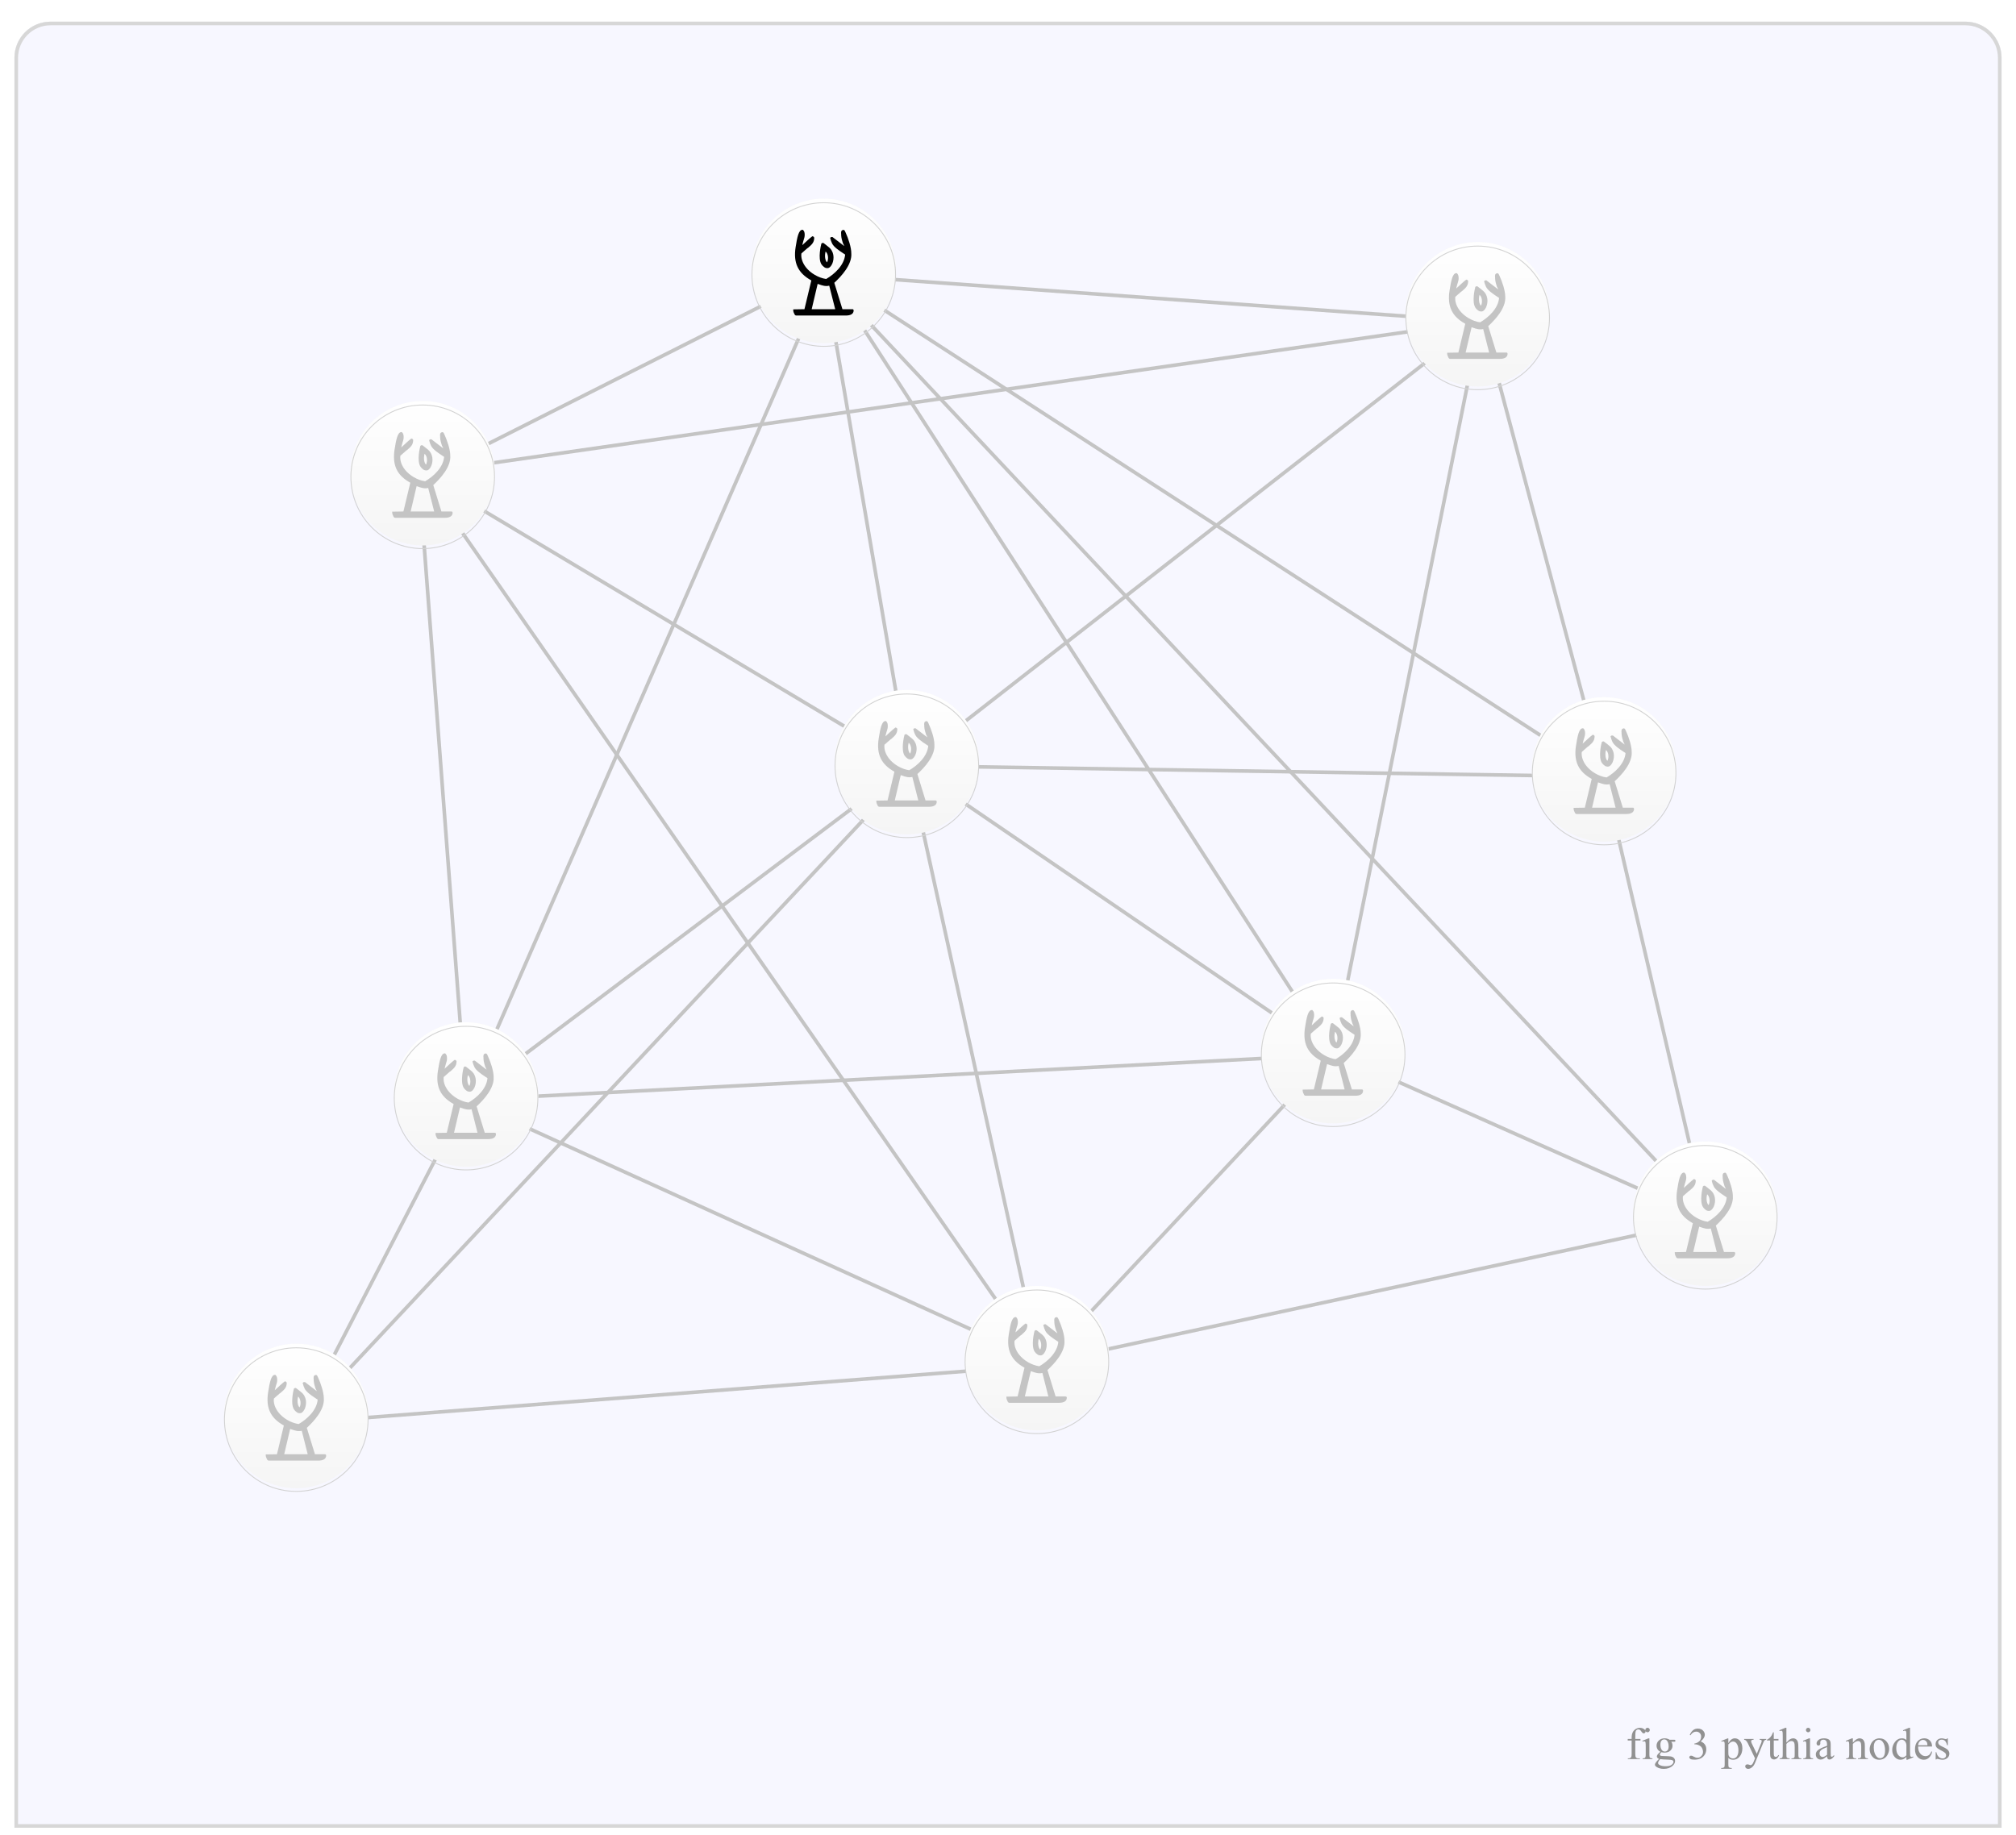 <svg width="558" height="508" viewBox="0 0 558 508" fill="none" xmlns="http://www.w3.org/2000/svg">
<g filter="url(#filter0_dii)">
<path d="M4 10C4 4.477 8.477 0 14 0H544C549.523 0 554 4.477 554 10V500H4V10Z" fill="#DEDFE1"/>
<path d="M4 10C4 4.477 8.477 0 14 0H544C549.523 0 554 4.477 554 10V500H4V10Z" fill="white"/>
<path d="M4 10C4 4.477 8.477 0 14 0H544C549.523 0 554 4.477 554 10V500H4V10Z" fill="#5551FF" fill-opacity="0.05"/>
<path d="M4.5 10C4.5 4.753 8.753 0.5 14 0.5H544C549.247 0.5 553.5 4.753 553.5 10V499.5H4.5V10Z" stroke="#D7D7D7"/>
</g>
<path d="M452.622 481.849V485.523C452.622 486.044 452.679 486.373 452.793 486.512C452.944 486.691 453.145 486.78 453.397 486.78H453.904V487H450.565V486.78H450.815C450.978 486.78 451.127 486.74 451.261 486.658C451.395 486.577 451.487 486.467 451.536 486.329C451.589 486.19 451.615 485.922 451.615 485.523V481.849H450.529V481.409H451.615V481.043C451.615 480.486 451.705 480.014 451.884 479.627C452.063 479.24 452.335 478.929 452.701 478.693C453.072 478.453 453.487 478.333 453.947 478.333C454.374 478.333 454.766 478.471 455.125 478.748C455.361 478.931 455.479 479.137 455.479 479.365C455.479 479.487 455.426 479.603 455.32 479.712C455.214 479.818 455.1 479.871 454.978 479.871C454.884 479.871 454.785 479.839 454.679 479.773C454.577 479.704 454.451 479.56 454.301 479.34C454.15 479.116 454.012 478.966 453.885 478.888C453.759 478.811 453.619 478.772 453.464 478.772C453.277 478.772 453.118 478.823 452.988 478.925C452.858 479.023 452.764 479.177 452.708 479.389C452.651 479.596 452.622 480.136 452.622 481.006V481.409H454.062V481.849H452.622ZM456.022 478.321C456.193 478.321 456.337 478.382 456.455 478.504C456.577 478.622 456.638 478.766 456.638 478.937C456.638 479.108 456.577 479.255 456.455 479.377C456.337 479.499 456.193 479.56 456.022 479.56C455.851 479.56 455.704 479.499 455.582 479.377C455.46 479.255 455.399 479.108 455.399 478.937C455.399 478.766 455.458 478.622 455.576 478.504C455.698 478.382 455.847 478.321 456.022 478.321ZM456.528 481.244V485.737C456.528 486.087 456.553 486.32 456.602 486.438C456.654 486.552 456.73 486.638 456.827 486.695C456.929 486.752 457.112 486.78 457.377 486.78V487H454.661V486.78C454.933 486.78 455.116 486.754 455.21 486.701C455.304 486.648 455.377 486.561 455.43 486.438C455.487 486.316 455.515 486.082 455.515 485.737V483.582C455.515 482.976 455.497 482.583 455.46 482.404C455.432 482.274 455.387 482.184 455.326 482.135C455.265 482.083 455.181 482.056 455.076 482.056C454.962 482.056 454.823 482.087 454.661 482.148L454.575 481.928L456.26 481.244H456.528ZM459.574 484.961C459.232 484.795 458.97 484.563 458.787 484.266C458.604 483.965 458.512 483.633 458.512 483.271C458.512 482.717 458.719 482.241 459.135 481.843C459.554 481.444 460.089 481.244 460.74 481.244C461.273 481.244 461.735 481.375 462.125 481.635H463.309C463.484 481.635 463.586 481.641 463.615 481.653C463.643 481.661 463.663 481.678 463.676 481.702C463.7 481.739 463.712 481.804 463.712 481.897C463.712 482.003 463.702 482.076 463.682 482.117C463.669 482.138 463.647 482.154 463.615 482.166C463.586 482.178 463.484 482.184 463.309 482.184H462.583C462.811 482.477 462.925 482.852 462.925 483.307C462.925 483.828 462.725 484.274 462.327 484.644C461.928 485.014 461.393 485.199 460.721 485.199C460.445 485.199 460.162 485.159 459.873 485.077C459.694 485.232 459.572 485.368 459.507 485.486C459.446 485.6 459.415 485.698 459.415 485.779C459.415 485.848 459.448 485.916 459.513 485.981C459.582 486.046 459.714 486.093 459.91 486.121C460.024 486.137 460.308 486.152 460.764 486.164C461.602 486.184 462.146 486.213 462.394 486.249C462.772 486.302 463.073 486.443 463.297 486.67C463.525 486.898 463.639 487.179 463.639 487.513C463.639 487.972 463.423 488.404 462.992 488.807C462.357 489.401 461.529 489.698 460.508 489.698C459.722 489.698 459.059 489.521 458.518 489.167C458.213 488.963 458.06 488.752 458.06 488.532C458.06 488.434 458.083 488.337 458.127 488.239C458.197 488.088 458.339 487.879 458.555 487.61C458.583 487.574 458.791 487.354 459.177 486.951C458.966 486.825 458.815 486.713 458.726 486.615C458.64 486.514 458.597 486.4 458.597 486.274C458.597 486.131 458.654 485.964 458.768 485.773C458.886 485.582 459.155 485.311 459.574 484.961ZM460.636 481.537C460.335 481.537 460.083 481.657 459.879 481.897C459.676 482.138 459.574 482.506 459.574 483.002C459.574 483.645 459.712 484.144 459.989 484.498C460.201 484.766 460.469 484.9 460.795 484.9C461.104 484.9 461.358 484.784 461.558 484.552C461.757 484.321 461.857 483.956 461.857 483.46C461.857 482.813 461.716 482.306 461.436 481.94C461.228 481.672 460.962 481.537 460.636 481.537ZM459.513 487C459.322 487.208 459.177 487.401 459.08 487.58C458.982 487.759 458.933 487.924 458.933 488.074C458.933 488.27 459.051 488.44 459.287 488.587C459.694 488.839 460.282 488.965 461.051 488.965C461.783 488.965 462.323 488.835 462.668 488.575C463.018 488.318 463.193 488.044 463.193 487.751C463.193 487.539 463.09 487.389 462.882 487.299C462.67 487.21 462.251 487.157 461.625 487.14C460.709 487.116 460.005 487.069 459.513 487ZM467.698 480.298C467.934 479.741 468.231 479.312 468.589 479.01C468.951 478.705 469.401 478.553 469.938 478.553C470.601 478.553 471.11 478.768 471.464 479.2C471.732 479.521 471.866 479.865 471.866 480.231C471.866 480.833 471.488 481.456 470.731 482.099C471.24 482.298 471.624 482.583 471.885 482.953C472.145 483.324 472.275 483.759 472.275 484.26C472.275 484.976 472.048 485.596 471.592 486.121C470.998 486.805 470.137 487.146 469.01 487.146C468.453 487.146 468.072 487.077 467.869 486.939C467.669 486.801 467.57 486.652 467.57 486.493C467.57 486.375 467.616 486.272 467.71 486.182C467.808 486.093 467.924 486.048 468.058 486.048C468.16 486.048 468.263 486.064 468.369 486.097C468.438 486.117 468.595 486.192 468.839 486.323C469.083 486.449 469.252 486.524 469.346 486.548C469.496 486.593 469.657 486.615 469.828 486.615C470.243 486.615 470.603 486.455 470.908 486.133C471.217 485.812 471.372 485.431 471.372 484.992C471.372 484.67 471.301 484.357 471.158 484.052C471.053 483.824 470.937 483.651 470.811 483.533C470.636 483.37 470.396 483.224 470.09 483.094C469.785 482.959 469.474 482.892 469.156 482.892H468.961V482.709C469.283 482.669 469.604 482.553 469.926 482.361C470.251 482.17 470.487 481.94 470.634 481.672C470.78 481.403 470.853 481.108 470.853 480.787C470.853 480.368 470.721 480.03 470.457 479.773C470.196 479.513 469.871 479.383 469.48 479.383C468.849 479.383 468.322 479.721 467.899 480.396L467.698 480.298ZM476.426 481.965L478.147 481.269H478.379V482.575C478.668 482.083 478.957 481.739 479.246 481.543C479.539 481.344 479.846 481.244 480.167 481.244C480.729 481.244 481.197 481.464 481.571 481.904C482.031 482.441 482.261 483.141 482.261 484.003C482.261 484.968 481.984 485.765 481.431 486.396C480.975 486.913 480.401 487.171 479.709 487.171C479.408 487.171 479.148 487.128 478.928 487.043C478.765 486.982 478.582 486.86 478.379 486.677V488.379C478.379 488.762 478.401 489.004 478.446 489.106C478.495 489.212 478.576 489.295 478.69 489.356C478.808 489.417 479.02 489.448 479.325 489.448V489.673H476.395V489.448H476.548C476.772 489.452 476.963 489.409 477.122 489.319C477.199 489.275 477.258 489.201 477.299 489.1C477.343 489.002 477.366 488.75 477.366 488.343V483.057C477.366 482.695 477.349 482.465 477.317 482.367C477.284 482.27 477.231 482.197 477.158 482.148C477.089 482.099 476.993 482.074 476.871 482.074C476.774 482.074 476.65 482.103 476.499 482.16L476.426 481.965ZM478.379 482.935V485.022C478.379 485.474 478.397 485.771 478.434 485.914C478.491 486.15 478.629 486.357 478.849 486.536C479.073 486.715 479.353 486.805 479.691 486.805C480.098 486.805 480.428 486.646 480.68 486.329C481.01 485.914 481.174 485.33 481.174 484.577C481.174 483.722 480.987 483.065 480.613 482.605C480.352 482.288 480.043 482.129 479.685 482.129C479.49 482.129 479.296 482.178 479.105 482.276C478.959 482.349 478.717 482.569 478.379 482.935ZM482.761 481.409H485.367V481.635H485.239C485.056 481.635 484.918 481.676 484.824 481.757C484.735 481.834 484.69 481.932 484.69 482.05C484.69 482.209 484.757 482.428 484.891 482.709L486.252 485.529L487.504 482.441C487.573 482.274 487.607 482.109 487.607 481.946C487.607 481.873 487.593 481.818 487.565 481.781C487.532 481.737 487.481 481.702 487.412 481.678C487.343 481.649 487.221 481.635 487.046 481.635V481.409H488.865V481.635C488.714 481.651 488.598 481.684 488.517 481.733C488.435 481.781 488.346 481.873 488.248 482.007C488.212 482.064 488.142 482.221 488.041 482.477L485.764 488.056C485.544 488.597 485.256 489.006 484.897 489.283C484.543 489.559 484.202 489.698 483.872 489.698C483.632 489.698 483.435 489.629 483.28 489.49C483.125 489.352 483.048 489.193 483.048 489.014C483.048 488.843 483.103 488.705 483.213 488.599C483.327 488.497 483.481 488.447 483.677 488.447C483.811 488.447 483.994 488.491 484.226 488.581C484.389 488.642 484.491 488.672 484.531 488.672C484.653 488.672 484.786 488.609 484.928 488.483C485.074 488.357 485.221 488.113 485.367 487.751L485.764 486.78L483.756 482.563C483.695 482.437 483.597 482.28 483.463 482.093C483.361 481.95 483.278 481.855 483.213 481.806C483.119 481.741 482.969 481.684 482.761 481.635V481.409ZM490.952 479.572V481.409H492.258V481.836H490.952V485.462C490.952 485.824 491.003 486.068 491.105 486.194C491.211 486.32 491.345 486.384 491.508 486.384C491.642 486.384 491.772 486.343 491.898 486.261C492.024 486.176 492.122 486.052 492.191 485.889H492.429C492.287 486.288 492.085 486.589 491.825 486.792C491.565 486.992 491.296 487.092 491.019 487.092C490.832 487.092 490.649 487.041 490.47 486.939C490.291 486.833 490.159 486.685 490.073 486.493C489.988 486.298 489.945 485.999 489.945 485.596V481.836H489.06V481.635C489.284 481.545 489.512 481.395 489.744 481.183C489.98 480.968 490.189 480.713 490.372 480.42C490.466 480.266 490.596 479.983 490.763 479.572H490.952ZM494.449 478.321V482.41C494.901 481.914 495.259 481.596 495.524 481.458C495.788 481.316 496.053 481.244 496.317 481.244C496.635 481.244 496.907 481.332 497.135 481.507C497.363 481.682 497.532 481.956 497.642 482.331C497.719 482.591 497.758 483.067 497.758 483.759V485.737C497.758 486.091 497.786 486.333 497.843 486.463C497.884 486.561 497.953 486.638 498.051 486.695C498.148 486.752 498.327 486.78 498.588 486.78V487H495.841V486.78H495.969C496.23 486.78 496.411 486.742 496.512 486.664C496.614 486.583 496.685 486.465 496.726 486.31C496.738 486.245 496.744 486.054 496.744 485.737V483.759C496.744 483.149 496.712 482.748 496.647 482.557C496.586 482.365 496.486 482.223 496.348 482.129C496.209 482.032 496.042 481.983 495.847 481.983C495.648 481.983 495.44 482.036 495.225 482.142C495.009 482.247 494.751 482.461 494.449 482.782V485.737C494.449 486.119 494.47 486.357 494.51 486.451C494.555 486.544 494.635 486.624 494.749 486.689C494.867 486.75 495.068 486.78 495.353 486.78V487H492.582V486.78C492.83 486.78 493.025 486.742 493.168 486.664C493.249 486.624 493.314 486.546 493.363 486.432C493.412 486.318 493.436 486.087 493.436 485.737V480.677C493.436 480.038 493.42 479.645 493.387 479.499C493.359 479.352 493.312 479.253 493.247 479.2C493.186 479.147 493.103 479.12 492.997 479.12C492.911 479.12 492.773 479.153 492.582 479.218L492.496 479.004L494.169 478.321H494.449ZM500.48 478.321C500.651 478.321 500.795 478.382 500.913 478.504C501.035 478.622 501.096 478.766 501.096 478.937C501.096 479.108 501.035 479.255 500.913 479.377C500.795 479.499 500.651 479.56 500.48 479.56C500.309 479.56 500.162 479.499 500.04 479.377C499.918 479.255 499.857 479.108 499.857 478.937C499.857 478.766 499.916 478.622 500.034 478.504C500.156 478.382 500.305 478.321 500.48 478.321ZM500.986 481.244V485.737C500.986 486.087 501.011 486.32 501.06 486.438C501.112 486.552 501.188 486.638 501.285 486.695C501.387 486.752 501.57 486.78 501.835 486.78V487H499.119V486.78C499.391 486.78 499.574 486.754 499.668 486.701C499.762 486.648 499.835 486.561 499.888 486.438C499.945 486.316 499.973 486.082 499.973 485.737V483.582C499.973 482.976 499.955 482.583 499.918 482.404C499.89 482.274 499.845 482.184 499.784 482.135C499.723 482.083 499.639 482.056 499.534 482.056C499.42 482.056 499.281 482.087 499.119 482.148L499.033 481.928L500.718 481.244H500.986ZM505.704 486.194C505.131 486.638 504.771 486.894 504.624 486.963C504.404 487.065 504.17 487.116 503.922 487.116C503.536 487.116 503.216 486.984 502.964 486.719C502.716 486.455 502.592 486.107 502.592 485.676C502.592 485.403 502.653 485.167 502.775 484.968C502.941 484.691 503.23 484.43 503.641 484.186C504.056 483.942 504.744 483.645 505.704 483.295V483.075C505.704 482.518 505.615 482.135 505.436 481.928C505.261 481.72 505.004 481.617 504.667 481.617C504.41 481.617 504.207 481.686 504.056 481.824C503.902 481.963 503.824 482.121 503.824 482.3L503.837 482.654C503.837 482.841 503.788 482.986 503.69 483.088C503.597 483.189 503.472 483.24 503.318 483.24C503.167 483.24 503.043 483.187 502.946 483.082C502.852 482.976 502.805 482.831 502.805 482.648C502.805 482.298 502.984 481.977 503.342 481.684C503.7 481.391 504.203 481.244 504.85 481.244C505.346 481.244 505.753 481.328 506.071 481.495C506.311 481.621 506.488 481.818 506.602 482.087C506.675 482.262 506.711 482.62 506.711 483.161V485.059C506.711 485.592 506.722 485.92 506.742 486.042C506.762 486.16 506.795 486.239 506.84 486.28C506.888 486.32 506.943 486.341 507.004 486.341C507.069 486.341 507.126 486.327 507.175 486.298C507.261 486.245 507.426 486.097 507.67 485.853V486.194C507.214 486.805 506.779 487.11 506.364 487.11C506.164 487.11 506.005 487.041 505.887 486.902C505.769 486.764 505.708 486.528 505.704 486.194ZM505.704 485.798V483.667C505.09 483.912 504.693 484.085 504.514 484.186C504.193 484.365 503.963 484.552 503.824 484.748C503.686 484.943 503.617 485.157 503.617 485.389C503.617 485.682 503.704 485.926 503.879 486.121C504.054 486.312 504.256 486.408 504.484 486.408C504.793 486.408 505.2 486.205 505.704 485.798ZM512.845 482.428C513.501 481.639 514.125 481.244 514.719 481.244C515.024 481.244 515.287 481.322 515.507 481.476C515.726 481.627 515.901 481.877 516.031 482.227C516.121 482.471 516.166 482.846 516.166 483.35V485.737C516.166 486.091 516.194 486.331 516.251 486.457C516.296 486.559 516.367 486.638 516.465 486.695C516.567 486.752 516.752 486.78 517.02 486.78V487H514.255V486.78H514.371C514.632 486.78 514.813 486.742 514.915 486.664C515.02 486.583 515.094 486.465 515.134 486.31C515.151 486.249 515.159 486.058 515.159 485.737V483.448C515.159 482.939 515.092 482.571 514.957 482.343C514.827 482.111 514.605 481.995 514.292 481.995C513.808 481.995 513.326 482.26 512.845 482.789V485.737C512.845 486.115 512.868 486.349 512.913 486.438C512.97 486.556 513.047 486.644 513.145 486.701C513.246 486.754 513.45 486.78 513.755 486.78V487H510.99V486.78H511.112C511.397 486.78 511.588 486.709 511.686 486.567C511.788 486.42 511.838 486.143 511.838 485.737V483.661C511.838 482.99 511.822 482.581 511.79 482.435C511.761 482.288 511.714 482.188 511.649 482.135C511.588 482.083 511.505 482.056 511.399 482.056C511.285 482.056 511.149 482.087 510.99 482.148L510.898 481.928L512.583 481.244H512.845V482.428ZM520.2 481.244C521.047 481.244 521.726 481.566 522.239 482.209C522.674 482.758 522.892 483.389 522.892 484.101C522.892 484.601 522.772 485.108 522.532 485.621C522.292 486.133 521.96 486.52 521.537 486.78C521.118 487.041 520.65 487.171 520.133 487.171C519.291 487.171 518.621 486.835 518.125 486.164C517.706 485.598 517.496 484.963 517.496 484.26C517.496 483.747 517.622 483.238 517.875 482.734C518.131 482.225 518.467 481.851 518.882 481.611C519.297 481.366 519.736 481.244 520.2 481.244ZM520.011 481.641C519.795 481.641 519.578 481.706 519.358 481.836C519.142 481.963 518.967 482.186 518.833 482.508C518.699 482.829 518.632 483.242 518.632 483.747C518.632 484.561 518.792 485.263 519.114 485.853C519.439 486.443 519.867 486.738 520.396 486.738C520.79 486.738 521.116 486.575 521.372 486.249C521.628 485.924 521.757 485.364 521.757 484.571C521.757 483.578 521.543 482.797 521.116 482.227C520.827 481.836 520.459 481.641 520.011 481.641ZM527.665 486.371C527.392 486.656 527.126 486.862 526.865 486.988C526.605 487.11 526.324 487.171 526.023 487.171C525.413 487.171 524.88 486.917 524.424 486.408C523.968 485.895 523.74 485.238 523.74 484.437C523.74 483.635 523.993 482.903 524.497 482.239C525.002 481.572 525.651 481.238 526.444 481.238C526.936 481.238 527.343 481.395 527.665 481.708V480.677C527.665 480.038 527.649 479.645 527.616 479.499C527.587 479.352 527.541 479.253 527.476 479.2C527.41 479.147 527.329 479.12 527.231 479.12C527.126 479.12 526.985 479.153 526.81 479.218L526.731 479.004L528.397 478.321H528.672V484.784C528.672 485.44 528.686 485.84 528.715 485.987C528.747 486.129 528.796 486.229 528.861 486.286C528.93 486.343 529.01 486.371 529.099 486.371C529.209 486.371 529.355 486.337 529.539 486.268L529.606 486.481L527.946 487.171H527.665V486.371ZM527.665 485.944V483.063C527.64 482.787 527.567 482.534 527.445 482.306C527.323 482.079 527.16 481.908 526.957 481.794C526.757 481.676 526.562 481.617 526.371 481.617C526.013 481.617 525.693 481.777 525.413 482.099C525.042 482.522 524.857 483.141 524.857 483.954C524.857 484.776 525.036 485.407 525.394 485.846C525.752 486.282 526.151 486.5 526.591 486.5C526.961 486.5 527.319 486.314 527.665 485.944ZM530.906 483.515C530.902 484.345 531.103 484.996 531.51 485.468C531.917 485.94 532.395 486.176 532.944 486.176C533.311 486.176 533.628 486.076 533.896 485.877C534.169 485.674 534.397 485.328 534.58 484.839L534.769 484.961C534.684 485.519 534.436 486.028 534.025 486.487C533.614 486.943 533.099 487.171 532.48 487.171C531.809 487.171 531.233 486.91 530.753 486.39C530.277 485.865 530.039 485.161 530.039 484.278C530.039 483.322 530.283 482.577 530.771 482.044C531.264 481.507 531.88 481.238 532.621 481.238C533.247 481.238 533.762 481.446 534.165 481.861C534.568 482.272 534.769 482.823 534.769 483.515H530.906ZM530.906 483.161H533.494C533.473 482.803 533.431 482.551 533.365 482.404C533.264 482.176 533.111 481.997 532.908 481.867C532.708 481.737 532.499 481.672 532.279 481.672C531.941 481.672 531.638 481.804 531.37 482.068C531.105 482.329 530.951 482.693 530.906 483.161ZM539.133 481.244V483.149H538.932C538.777 482.551 538.578 482.144 538.334 481.928C538.094 481.712 537.786 481.604 537.412 481.604C537.127 481.604 536.897 481.68 536.722 481.83C536.547 481.981 536.46 482.148 536.46 482.331C536.46 482.559 536.525 482.754 536.655 482.917C536.781 483.084 537.038 483.261 537.424 483.448L538.315 483.881C539.141 484.284 539.554 484.815 539.554 485.474C539.554 485.983 539.361 486.394 538.975 486.707C538.592 487.016 538.163 487.171 537.687 487.171C537.345 487.171 536.954 487.11 536.515 486.988C536.381 486.947 536.271 486.927 536.185 486.927C536.092 486.927 536.018 486.98 535.966 487.085H535.764V485.09H535.966C536.08 485.659 536.297 486.089 536.619 486.377C536.94 486.666 537.3 486.811 537.699 486.811C537.98 486.811 538.208 486.729 538.383 486.567C538.562 486.4 538.651 486.2 538.651 485.969C538.651 485.688 538.551 485.452 538.352 485.26C538.157 485.069 537.764 484.827 537.174 484.534C536.584 484.241 536.198 483.977 536.014 483.741C535.831 483.509 535.74 483.216 535.74 482.862C535.74 482.402 535.896 482.017 536.21 481.708C536.527 481.399 536.936 481.244 537.437 481.244C537.656 481.244 537.923 481.291 538.236 481.385C538.444 481.446 538.582 481.476 538.651 481.476C538.716 481.476 538.767 481.462 538.804 481.434C538.84 481.405 538.883 481.342 538.932 481.244H539.133Z" fill="#919191"/>
<path d="M116.5 131L252 212" stroke="#C4C4C4"/>
<path d="M251.5 212L228 75L444 215M251.5 212L444 215M251.5 212L128.5 304.5M251.5 212L288 378M444 215L410 87.5L369 291.5M444 215L472.5 337.5L369 291.5M369 291.5L288 378M288 378L81.5 394" stroke="#C4C4C4"/>
<path d="M409.5 89L228 76L473.5 337.5L288 377.5L116.5 131L409.5 89Z" stroke="#C4C4C4"/>
<path d="M408.5 89.5L252 211.5" stroke="#C4C4C4"/>
<path d="M229 75.5L116 132.5L129 304.5M229 75.5L129 304.5M229 75.5L369 292M129 304.5L83 393.5L252.5 212.5L369 292M129 304.5L288.5 377M129 304.5L369 292" stroke="#C4C4C4"/>
<g filter="url(#filter1_d)">
<g filter="url(#filter2_i)">
<circle cx="409" cy="87" r="20" fill="#F5F5F5"/>
<circle cx="409" cy="87" r="20" fill="url(#paint0_linear)"/>
</g>
<circle cx="409" cy="87" r="19.875" stroke="#D2D2D2" stroke-width="0.25"/>
<path d="M408.367 84.18C408.567 84.481 408.867 84.781 409.168 84.981C409.468 85.181 409.718 85.232 409.969 85.232C410.069 85.232 410.169 85.232 410.319 85.181C410.87 84.981 411.171 84.38 411.371 83.98C411.972 82.528 411.872 80.525 410.269 79.323L409.068 78.372C408.867 78.171 408.567 78.221 408.367 78.422L408.317 78.472V78.572C408.266 78.722 407.315 82.528 408.367 84.18ZM409.919 83.629C409.318 83.079 409.218 81.676 409.518 80.625C410.269 81.276 410.369 82.728 409.919 83.629Z" fill="#C4C4C4"/>
<path d="M417.179 96.698C417.129 96.598 416.979 96.598 416.879 96.598H414.175L411.922 89.287C413.824 87.535 416.879 84.28 416.628 81.126C416.628 79.473 415.827 77.07 415.026 75.317C414.976 75.267 414.976 75.217 414.926 75.117C414.876 74.967 414.676 74.516 414.325 74.666C413.724 74.766 413.774 75.417 413.824 75.818C413.824 75.918 413.824 76.018 413.824 76.118C413.874 77.02 414.125 77.721 414.325 78.372C414.475 78.622 414.575 78.872 414.676 79.123L411.421 76.619H411.271H411.121L410.97 76.669L410.77 76.87L410.82 77.02C410.92 77.42 411.071 77.921 411.321 78.422C411.822 79.423 413.324 80.425 414.475 81.176C414.626 81.276 414.776 81.376 414.926 81.476C414.676 84.38 412.072 86.834 409.669 88.236C407.566 87.936 405.312 86.634 404.011 84.931C403.109 83.73 402.659 82.428 402.809 81.176L403.259 80.775C403.71 80.375 404.061 80.074 404.461 79.724C404.661 79.624 404.762 79.523 404.862 79.423C405.663 78.722 406.364 78.121 406.364 76.819V76.769L406.314 76.719C406.314 76.619 406.214 76.519 406.063 76.469L405.963 76.419H405.813L405.763 76.469C405.262 76.819 403.86 78.121 403.059 78.872C403.159 78.372 403.31 77.921 403.41 77.52L403.51 77.22C403.76 76.619 403.91 75.217 403.31 74.716L403.209 74.616H403.109C402.058 74.616 401.657 76.619 401.207 79.473C400.556 83.779 401.858 86.584 405.563 88.637L403.66 96.598L400.556 96.648V96.899C400.556 97.249 400.756 97.75 400.956 98.1C401.056 98.251 401.207 98.351 401.407 98.351H415.076C416.478 98.351 417.229 97.9 417.279 96.999C417.279 96.899 417.279 96.799 417.179 96.698ZM412.172 96.598H405.663L407.315 89.588C407.415 89.638 407.515 89.638 407.616 89.688C408.567 90.039 409.518 90.339 410.52 90.089L412.172 96.598Z" fill="#C4C4C4"/>
</g>
<g filter="url(#filter3_d)">
<g filter="url(#filter4_i)">
<circle cx="472" cy="336" r="20" fill="#F5F5F5"/>
<circle cx="472" cy="336" r="20" fill="url(#paint1_linear)"/>
</g>
<circle cx="472" cy="336" r="19.875" stroke="#D2D2D2" stroke-width="0.25"/>
<path d="M471.367 333.18C471.567 333.481 471.867 333.781 472.168 333.981C472.468 334.182 472.718 334.232 472.969 334.232C473.069 334.232 473.169 334.232 473.319 334.182C473.87 333.981 474.171 333.38 474.371 332.98C474.972 331.528 474.872 329.525 473.269 328.323L472.068 327.372C471.867 327.171 471.567 327.221 471.367 327.422L471.317 327.472V327.572C471.266 327.722 470.315 331.528 471.367 333.18ZM472.919 332.629C472.318 332.078 472.218 330.676 472.518 329.625C473.269 330.276 473.369 331.728 472.919 332.629Z" fill="#C4C4C4"/>
<path d="M480.179 345.698C480.129 345.598 479.979 345.598 479.879 345.598H477.175L474.922 338.288C476.824 336.535 479.879 333.28 479.628 330.126C479.628 328.473 478.827 326.07 478.026 324.317C477.976 324.267 477.976 324.217 477.926 324.117C477.876 323.967 477.676 323.516 477.325 323.666C476.724 323.766 476.774 324.417 476.824 324.818C476.824 324.918 476.824 325.018 476.824 325.118C476.874 326.02 477.125 326.721 477.325 327.372C477.475 327.622 477.575 327.872 477.676 328.123L474.421 325.619H474.271H474.121L473.97 325.669L473.77 325.869L473.82 326.02C473.92 326.42 474.071 326.921 474.321 327.422C474.822 328.423 476.324 329.425 477.475 330.176C477.626 330.276 477.776 330.376 477.926 330.476C477.676 333.38 475.072 335.834 472.669 337.236C470.566 336.936 468.312 335.634 467.011 333.931C466.109 332.729 465.659 331.428 465.809 330.176L466.259 329.775C466.71 329.375 467.061 329.074 467.461 328.724C467.661 328.623 467.762 328.523 467.862 328.423C468.663 327.722 469.364 327.121 469.364 325.819V325.769L469.314 325.719C469.314 325.619 469.214 325.519 469.063 325.469L468.963 325.419H468.813L468.763 325.469C468.262 325.819 466.86 327.121 466.059 327.872C466.159 327.372 466.31 326.921 466.41 326.52L466.51 326.22C466.76 325.619 466.91 324.217 466.31 323.716L466.209 323.616H466.109C465.058 323.616 464.657 325.619 464.207 328.473C463.556 332.78 464.858 335.584 468.563 337.637L466.66 345.598L463.556 345.648V345.899C463.556 346.249 463.756 346.75 463.956 347.1C464.056 347.251 464.207 347.351 464.407 347.351H478.076C479.478 347.351 480.229 346.9 480.279 345.999C480.279 345.899 480.279 345.798 480.179 345.698ZM475.172 345.598H468.663L470.315 338.588C470.415 338.638 470.515 338.638 470.616 338.688C471.567 339.039 472.518 339.339 473.52 339.089L475.172 345.598Z" fill="#C4C4C4"/>
</g>
<g filter="url(#filter5_d)">
<g filter="url(#filter6_i)">
<circle cx="82" cy="392" r="20" fill="#F5F5F5"/>
<circle cx="82" cy="392" r="20" fill="url(#paint2_linear)"/>
</g>
<circle cx="82" cy="392" r="19.875" stroke="#D2D2D2" stroke-width="0.25"/>
<path d="M81.367 389.18C81.567 389.481 81.867 389.781 82.168 389.981C82.468 390.182 82.719 390.232 82.969 390.232C83.069 390.232 83.169 390.232 83.319 390.182C83.87 389.981 84.171 389.38 84.371 388.98C84.972 387.528 84.871 385.525 83.269 384.323L82.068 383.372C81.867 383.171 81.567 383.221 81.367 383.422L81.317 383.472V383.572C81.266 383.722 80.315 387.528 81.367 389.18ZM82.919 388.629C82.318 388.078 82.218 386.676 82.518 385.625C83.269 386.276 83.369 387.728 82.919 388.629Z" fill="#C4C4C4"/>
<path d="M90.179 401.698C90.129 401.598 89.979 401.598 89.879 401.598H87.175L84.922 394.288C86.824 392.535 89.879 389.28 89.628 386.126C89.628 384.473 88.827 382.07 88.026 380.317C87.976 380.267 87.976 380.217 87.926 380.117C87.876 379.967 87.676 379.516 87.325 379.666C86.724 379.766 86.774 380.417 86.824 380.818C86.824 380.918 86.824 381.018 86.824 381.118C86.874 382.02 87.125 382.721 87.325 383.372C87.475 383.622 87.576 383.872 87.676 384.123L84.421 381.619H84.271H84.121L83.97 381.669L83.77 381.869L83.82 382.02C83.92 382.42 84.07 382.921 84.321 383.422C84.822 384.423 86.324 385.425 87.475 386.176C87.626 386.276 87.776 386.376 87.926 386.476C87.676 389.38 85.072 391.834 82.668 393.236C80.566 392.936 78.312 391.634 77.01 389.931C76.109 388.729 75.659 387.428 75.809 386.176L76.26 385.775C76.71 385.375 77.061 385.074 77.461 384.724C77.662 384.623 77.762 384.523 77.862 384.423C78.663 383.722 79.364 383.121 79.364 381.819V381.769L79.314 381.719C79.314 381.619 79.214 381.519 79.063 381.469L78.963 381.419H78.813L78.763 381.469C78.262 381.819 76.86 383.121 76.059 383.872C76.159 383.372 76.31 382.921 76.41 382.52L76.51 382.22C76.76 381.619 76.91 380.217 76.31 379.716L76.209 379.616H76.109C75.058 379.616 74.657 381.619 74.207 384.473C73.556 388.78 74.858 391.584 78.563 393.637L76.66 401.598L73.556 401.648V401.899C73.556 402.249 73.756 402.75 73.956 403.1C74.056 403.251 74.207 403.351 74.407 403.351H88.076C89.478 403.351 90.229 402.9 90.279 401.999C90.279 401.899 90.279 401.798 90.179 401.698ZM85.172 401.598H78.663L80.315 394.588C80.415 394.638 80.516 394.638 80.616 394.688C81.567 395.039 82.518 395.339 83.52 395.089L85.172 401.598Z" fill="#C4C4C4"/>
</g>
<g filter="url(#filter7_d)">
<g filter="url(#filter8_i)">
<circle cx="129" cy="303" r="20" fill="#F5F5F5"/>
<circle cx="129" cy="303" r="20" fill="url(#paint3_linear)"/>
</g>
<circle cx="129" cy="303" r="19.875" stroke="#D2D2D2" stroke-width="0.25"/>
<path d="M128.367 300.18C128.567 300.481 128.867 300.781 129.168 300.981C129.468 301.182 129.718 301.232 129.969 301.232C130.069 301.232 130.169 301.232 130.319 301.182C130.87 300.981 131.171 300.38 131.371 299.98C131.972 298.528 131.872 296.525 130.269 295.323L129.068 294.372C128.867 294.171 128.567 294.221 128.367 294.422L128.317 294.472V294.572C128.266 294.722 127.315 298.528 128.367 300.18ZM129.919 299.629C129.318 299.078 129.218 297.676 129.518 296.625C130.269 297.276 130.369 298.728 129.919 299.629Z" fill="#C4C4C4"/>
<path d="M137.179 312.698C137.129 312.598 136.979 312.598 136.879 312.598H134.175L131.922 305.288C133.824 303.535 136.879 300.28 136.628 297.126C136.628 295.473 135.827 293.07 135.026 291.317C134.976 291.267 134.976 291.217 134.926 291.117C134.876 290.967 134.676 290.516 134.325 290.666C133.724 290.766 133.774 291.417 133.824 291.818C133.824 291.918 133.824 292.018 133.824 292.118C133.874 293.02 134.125 293.721 134.325 294.372C134.475 294.622 134.575 294.872 134.676 295.123L131.421 292.619H131.271H131.121L130.97 292.669L130.77 292.869L130.82 293.02C130.92 293.42 131.071 293.921 131.321 294.422C131.822 295.423 133.324 296.425 134.475 297.176C134.626 297.276 134.776 297.376 134.926 297.476C134.676 300.38 132.072 302.834 129.669 304.236C127.566 303.936 125.312 302.634 124.011 300.931C123.109 299.729 122.659 298.428 122.809 297.176L123.259 296.775C123.71 296.375 124.061 296.074 124.461 295.724C124.661 295.623 124.762 295.523 124.862 295.423C125.663 294.722 126.364 294.121 126.364 292.819V292.769L126.314 292.719C126.314 292.619 126.214 292.519 126.063 292.469L125.963 292.419H125.813L125.763 292.469C125.262 292.819 123.86 294.121 123.059 294.872C123.159 294.372 123.31 293.921 123.41 293.52L123.51 293.22C123.76 292.619 123.91 291.217 123.31 290.716L123.209 290.616H123.109C122.058 290.616 121.657 292.619 121.207 295.473C120.556 299.78 121.858 302.584 125.563 304.637L123.66 312.598L120.556 312.648V312.899C120.556 313.249 120.756 313.75 120.956 314.1C121.056 314.251 121.207 314.351 121.407 314.351H135.076C136.478 314.351 137.229 313.9 137.279 312.999C137.279 312.899 137.279 312.798 137.179 312.698ZM132.172 312.598H125.663L127.315 305.588C127.415 305.638 127.515 305.638 127.616 305.688C128.567 306.039 129.518 306.339 130.52 306.089L132.172 312.598Z" fill="#C4C4C4"/>
</g>
<g filter="url(#filter9_d)">
<g filter="url(#filter10_i)">
<circle cx="287" cy="376" r="20" fill="#F5F5F5"/>
<circle cx="287" cy="376" r="20" fill="url(#paint4_linear)"/>
</g>
<circle cx="287" cy="376" r="19.875" stroke="#D2D2D2" stroke-width="0.25"/>
<path d="M286.367 373.18C286.567 373.481 286.867 373.781 287.168 373.981C287.468 374.182 287.718 374.232 287.969 374.232C288.069 374.232 288.169 374.232 288.319 374.182C288.87 373.981 289.171 373.38 289.371 372.98C289.972 371.528 289.872 369.525 288.269 368.323L287.068 367.372C286.867 367.171 286.567 367.221 286.367 367.422L286.317 367.472V367.572C286.266 367.722 285.315 371.528 286.367 373.18ZM287.919 372.629C287.318 372.078 287.218 370.676 287.518 369.625C288.269 370.276 288.369 371.728 287.919 372.629Z" fill="#C4C4C4"/>
<path d="M295.179 385.698C295.129 385.598 294.979 385.598 294.879 385.598H292.175L289.922 378.288C291.824 376.535 294.879 373.28 294.628 370.126C294.628 368.473 293.827 366.07 293.026 364.317C292.976 364.267 292.976 364.217 292.926 364.117C292.876 363.967 292.676 363.516 292.325 363.666C291.724 363.766 291.774 364.417 291.824 364.818C291.824 364.918 291.824 365.018 291.824 365.118C291.874 366.02 292.125 366.721 292.325 367.372C292.475 367.622 292.575 367.872 292.676 368.123L289.421 365.619H289.271H289.121L288.97 365.669L288.77 365.869L288.82 366.02C288.92 366.42 289.071 366.921 289.321 367.422C289.822 368.423 291.324 369.425 292.475 370.176C292.626 370.276 292.776 370.376 292.926 370.476C292.676 373.38 290.072 375.834 287.669 377.236C285.566 376.936 283.312 375.634 282.011 373.931C281.109 372.729 280.659 371.428 280.809 370.176L281.259 369.775C281.71 369.375 282.061 369.074 282.461 368.724C282.661 368.623 282.762 368.523 282.862 368.423C283.663 367.722 284.364 367.121 284.364 365.819V365.769L284.314 365.719C284.314 365.619 284.214 365.519 284.063 365.469L283.963 365.419H283.813L283.763 365.469C283.262 365.819 281.86 367.121 281.059 367.872C281.159 367.372 281.31 366.921 281.41 366.52L281.51 366.22C281.76 365.619 281.91 364.217 281.31 363.716L281.209 363.616H281.109C280.058 363.616 279.657 365.619 279.207 368.473C278.556 372.78 279.858 375.584 283.563 377.637L281.66 385.598L278.556 385.648V385.899C278.556 386.249 278.756 386.75 278.956 387.1C279.056 387.251 279.207 387.351 279.407 387.351H293.076C294.478 387.351 295.229 386.9 295.279 385.999C295.279 385.899 295.279 385.798 295.179 385.698ZM290.172 385.598H283.663L285.315 378.588C285.415 378.638 285.515 378.638 285.616 378.688C286.567 379.039 287.518 379.339 288.52 379.089L290.172 385.598Z" fill="#C4C4C4"/>
</g>
<g filter="url(#filter11_d)">
<g filter="url(#filter12_i)">
<circle cx="228" cy="75" r="20" fill="#F5F5F5"/>
<circle cx="228" cy="75" r="20" fill="url(#paint5_linear)"/>
</g>
<circle cx="228" cy="75" r="19.875" stroke="#D2D2D2" stroke-width="0.25"/>
<path d="M227.367 72.18C227.567 72.481 227.867 72.781 228.168 72.981C228.468 73.181 228.718 73.232 228.969 73.232C229.069 73.232 229.169 73.232 229.319 73.181C229.87 72.981 230.171 72.38 230.371 71.98C230.972 70.528 230.872 68.525 229.269 67.323L228.068 66.372C227.867 66.171 227.567 66.221 227.367 66.422L227.317 66.472V66.572C227.266 66.722 226.315 70.528 227.367 72.18ZM228.919 71.629C228.318 71.079 228.218 69.676 228.518 68.625C229.269 69.276 229.369 70.728 228.919 71.629Z" fill="black"/>
<path d="M236.179 84.698C236.129 84.598 235.979 84.598 235.879 84.598H233.175L230.922 77.287C232.824 75.535 235.879 72.28 235.628 69.126C235.628 67.473 234.827 65.07 234.026 63.317C233.976 63.267 233.976 63.217 233.926 63.117C233.876 62.967 233.676 62.516 233.325 62.666C232.724 62.766 232.774 63.417 232.824 63.818C232.824 63.918 232.824 64.018 232.824 64.118C232.874 65.02 233.125 65.721 233.325 66.372C233.475 66.622 233.575 66.872 233.676 67.123L230.421 64.619H230.271H230.121L229.97 64.669L229.77 64.87L229.82 65.02C229.92 65.42 230.071 65.921 230.321 66.422C230.822 67.423 232.324 68.425 233.475 69.176C233.626 69.276 233.776 69.376 233.926 69.476C233.676 72.38 231.072 74.834 228.669 76.236C226.566 75.936 224.312 74.634 223.011 72.931C222.109 71.73 221.659 70.428 221.809 69.176L222.259 68.775C222.71 68.375 223.061 68.074 223.461 67.724C223.661 67.624 223.762 67.523 223.862 67.423C224.663 66.722 225.364 66.121 225.364 64.819V64.769L225.314 64.719C225.314 64.619 225.214 64.519 225.063 64.469L224.963 64.419H224.813L224.763 64.469C224.262 64.819 222.86 66.121 222.059 66.872C222.159 66.372 222.31 65.921 222.41 65.52L222.51 65.22C222.76 64.619 222.91 63.217 222.31 62.716L222.209 62.616H222.109C221.058 62.616 220.657 64.619 220.207 67.473C219.556 71.779 220.858 74.584 224.563 76.637L222.66 84.598L219.556 84.648V84.899C219.556 85.249 219.756 85.75 219.956 86.1C220.056 86.251 220.207 86.351 220.407 86.351H234.076C235.478 86.351 236.229 85.9 236.279 84.999C236.279 84.899 236.279 84.799 236.179 84.698ZM231.172 84.598H224.663L226.315 77.588C226.415 77.638 226.515 77.638 226.616 77.688C227.567 78.039 228.518 78.339 229.52 78.089L231.172 84.598Z" fill="black"/>
</g>
<g filter="url(#filter13_d)">
<g filter="url(#filter14_i)">
<circle cx="444" cy="213" r="20" fill="#F5F5F5"/>
<circle cx="444" cy="213" r="20" fill="url(#paint6_linear)"/>
</g>
<circle cx="444" cy="213" r="19.875" stroke="#D2D2D2" stroke-width="0.25"/>
<path d="M443.367 210.18C443.567 210.481 443.867 210.781 444.168 210.981C444.468 211.182 444.718 211.232 444.969 211.232C445.069 211.232 445.169 211.232 445.319 211.182C445.87 210.981 446.171 210.38 446.371 209.98C446.972 208.528 446.872 206.525 445.269 205.323L444.068 204.372C443.867 204.171 443.567 204.221 443.367 204.422L443.317 204.472V204.572C443.266 204.722 442.315 208.528 443.367 210.18ZM444.919 209.629C444.318 209.078 444.218 207.676 444.518 206.625C445.269 207.276 445.369 208.728 444.919 209.629Z" fill="#C4C4C4"/>
<path d="M452.179 222.698C452.129 222.598 451.979 222.598 451.879 222.598H449.175L446.922 215.288C448.824 213.535 451.879 210.28 451.628 207.126C451.628 205.473 450.827 203.07 450.026 201.317C449.976 201.267 449.976 201.217 449.926 201.117C449.876 200.967 449.676 200.516 449.325 200.666C448.724 200.766 448.774 201.417 448.824 201.818C448.824 201.918 448.824 202.018 448.824 202.118C448.874 203.02 449.125 203.721 449.325 204.372C449.475 204.622 449.575 204.872 449.676 205.123L446.421 202.619H446.271H446.121L445.97 202.669L445.77 202.869L445.82 203.02C445.92 203.42 446.071 203.921 446.321 204.422C446.822 205.423 448.324 206.425 449.475 207.176C449.626 207.276 449.776 207.376 449.926 207.476C449.676 210.38 447.072 212.834 444.669 214.236C442.566 213.936 440.312 212.634 439.011 210.931C438.109 209.729 437.659 208.428 437.809 207.176L438.259 206.775C438.71 206.375 439.061 206.074 439.461 205.724C439.661 205.623 439.762 205.523 439.862 205.423C440.663 204.722 441.364 204.121 441.364 202.819V202.769L441.314 202.719C441.314 202.619 441.214 202.519 441.063 202.469L440.963 202.419H440.813L440.763 202.469C440.262 202.819 438.86 204.121 438.059 204.872C438.159 204.372 438.31 203.921 438.41 203.52L438.51 203.22C438.76 202.619 438.91 201.217 438.31 200.716L438.209 200.616H438.109C437.058 200.616 436.657 202.619 436.207 205.473C435.556 209.78 436.858 212.584 440.563 214.637L438.66 222.598L435.556 222.648V222.899C435.556 223.249 435.756 223.75 435.956 224.1C436.056 224.251 436.207 224.351 436.407 224.351H450.076C451.478 224.351 452.229 223.9 452.279 222.999C452.279 222.899 452.279 222.798 452.179 222.698ZM447.172 222.598H440.663L442.315 215.588C442.415 215.638 442.515 215.638 442.616 215.688C443.567 216.039 444.518 216.339 445.52 216.089L447.172 222.598Z" fill="#C4C4C4"/>
</g>
<g filter="url(#filter15_d)">
<g filter="url(#filter16_i)">
<circle cx="369" cy="291" r="20" fill="#F5F5F5"/>
<circle cx="369" cy="291" r="20" fill="url(#paint7_linear)"/>
</g>
<circle cx="369" cy="291" r="19.875" stroke="#D2D2D2" stroke-width="0.25"/>
<path d="M368.367 288.18C368.567 288.481 368.867 288.781 369.168 288.981C369.468 289.182 369.718 289.232 369.969 289.232C370.069 289.232 370.169 289.232 370.319 289.182C370.87 288.981 371.171 288.38 371.371 287.98C371.972 286.528 371.872 284.525 370.269 283.323L369.068 282.372C368.867 282.171 368.567 282.221 368.367 282.422L368.317 282.472V282.572C368.266 282.722 367.315 286.528 368.367 288.18ZM369.919 287.629C369.318 287.078 369.218 285.676 369.518 284.625C370.269 285.276 370.369 286.728 369.919 287.629Z" fill="#C4C4C4"/>
<path d="M377.179 300.698C377.129 300.598 376.979 300.598 376.879 300.598H374.175L371.922 293.288C373.824 291.535 376.879 288.28 376.628 285.126C376.628 283.473 375.827 281.07 375.026 279.317C374.976 279.267 374.976 279.217 374.926 279.117C374.876 278.967 374.676 278.516 374.325 278.666C373.724 278.766 373.774 279.417 373.824 279.818C373.824 279.918 373.824 280.018 373.824 280.118C373.874 281.02 374.125 281.721 374.325 282.372C374.475 282.622 374.575 282.872 374.676 283.123L371.421 280.619H371.271H371.121L370.97 280.669L370.77 280.869L370.82 281.02C370.92 281.42 371.071 281.921 371.321 282.422C371.822 283.423 373.324 284.425 374.475 285.176C374.626 285.276 374.776 285.376 374.926 285.476C374.676 288.38 372.072 290.834 369.669 292.236C367.566 291.936 365.312 290.634 364.011 288.931C363.109 287.729 362.659 286.428 362.809 285.176L363.259 284.775C363.71 284.375 364.061 284.074 364.461 283.724C364.661 283.623 364.762 283.523 364.862 283.423C365.663 282.722 366.364 282.121 366.364 280.819V280.769L366.314 280.719C366.314 280.619 366.214 280.519 366.063 280.469L365.963 280.419H365.813L365.763 280.469C365.262 280.819 363.86 282.121 363.059 282.872C363.159 282.372 363.31 281.921 363.41 281.52L363.51 281.22C363.76 280.619 363.91 279.217 363.31 278.716L363.209 278.616H363.109C362.058 278.616 361.657 280.619 361.207 283.473C360.556 287.78 361.858 290.584 365.563 292.637L363.66 300.598L360.556 300.648V300.899C360.556 301.249 360.756 301.75 360.956 302.1C361.056 302.251 361.207 302.351 361.407 302.351H375.076C376.478 302.351 377.229 301.9 377.279 300.999C377.279 300.899 377.279 300.798 377.179 300.698ZM372.172 300.598H365.663L367.315 293.588C367.415 293.638 367.515 293.638 367.616 293.688C368.567 294.039 369.518 294.339 370.52 294.089L372.172 300.598Z" fill="#C4C4C4"/>
</g>
<g filter="url(#filter17_d)">
<g filter="url(#filter18_i)">
<circle cx="251" cy="211" r="20" fill="#F5F5F5"/>
<circle cx="251" cy="211" r="20" fill="url(#paint8_linear)"/>
</g>
<circle cx="251" cy="211" r="19.875" stroke="#D2D2D2" stroke-width="0.25"/>
<path d="M250.367 208.18C250.567 208.481 250.867 208.781 251.168 208.981C251.468 209.182 251.718 209.232 251.969 209.232C252.069 209.232 252.169 209.232 252.319 209.182C252.87 208.981 253.171 208.38 253.371 207.98C253.972 206.528 253.872 204.525 252.269 203.323L251.068 202.372C250.867 202.171 250.567 202.221 250.367 202.422L250.317 202.472V202.572C250.266 202.722 249.315 206.528 250.367 208.18ZM251.919 207.629C251.318 207.078 251.218 205.676 251.518 204.625C252.269 205.276 252.369 206.728 251.919 207.629Z" fill="#C4C4C4"/>
<path d="M259.179 220.698C259.129 220.598 258.979 220.598 258.879 220.598H256.175L253.922 213.288C255.824 211.535 258.879 208.28 258.628 205.126C258.628 203.473 257.827 201.07 257.026 199.317C256.976 199.267 256.976 199.217 256.926 199.117C256.876 198.967 256.676 198.516 256.325 198.666C255.724 198.766 255.774 199.417 255.824 199.818C255.824 199.918 255.824 200.018 255.824 200.118C255.874 201.02 256.125 201.721 256.325 202.372C256.475 202.622 256.575 202.872 256.676 203.123L253.421 200.619H253.271H253.121L252.97 200.669L252.77 200.869L252.82 201.02C252.92 201.42 253.071 201.921 253.321 202.422C253.822 203.423 255.324 204.425 256.475 205.176C256.626 205.276 256.776 205.376 256.926 205.476C256.676 208.38 254.072 210.834 251.669 212.236C249.566 211.936 247.312 210.634 246.011 208.931C245.109 207.729 244.659 206.428 244.809 205.176L245.259 204.775C245.71 204.375 246.061 204.074 246.461 203.724C246.661 203.623 246.762 203.523 246.862 203.423C247.663 202.722 248.364 202.121 248.364 200.819V200.769L248.314 200.719C248.314 200.619 248.214 200.519 248.063 200.469L247.963 200.419H247.813L247.763 200.469C247.262 200.819 245.86 202.121 245.059 202.872C245.159 202.372 245.31 201.921 245.41 201.52L245.51 201.22C245.76 200.619 245.91 199.217 245.31 198.716L245.209 198.616H245.109C244.058 198.616 243.657 200.619 243.207 203.473C242.556 207.78 243.858 210.584 247.563 212.637L245.66 220.598L242.556 220.648V220.899C242.556 221.249 242.756 221.75 242.956 222.1C243.056 222.251 243.207 222.351 243.407 222.351H257.076C258.478 222.351 259.229 221.9 259.279 220.999C259.279 220.899 259.279 220.798 259.179 220.698ZM254.172 220.598H247.663L249.315 213.588C249.415 213.638 249.515 213.638 249.616 213.688C250.567 214.039 251.518 214.339 252.52 214.089L254.172 220.598Z" fill="#C4C4C4"/>
</g>
<g filter="url(#filter19_d)">
<g filter="url(#filter20_i)">
<circle cx="117" cy="131" r="20" fill="#F5F5F5"/>
<circle cx="117" cy="131" r="20" fill="url(#paint9_linear)"/>
</g>
<circle cx="117" cy="131" r="19.875" stroke="#D2D2D2" stroke-width="0.25"/>
<path d="M116.367 128.18C116.567 128.481 116.867 128.781 117.168 128.981C117.468 129.182 117.718 129.232 117.969 129.232C118.069 129.232 118.169 129.232 118.319 129.182C118.87 128.981 119.171 128.38 119.371 127.98C119.972 126.528 119.872 124.525 118.269 123.323L117.068 122.372C116.867 122.171 116.567 122.221 116.367 122.422L116.317 122.472V122.572C116.266 122.722 115.315 126.528 116.367 128.18ZM117.919 127.629C117.318 127.078 117.218 125.676 117.518 124.625C118.269 125.276 118.369 126.728 117.919 127.629Z" fill="#C4C4C4"/>
<path d="M125.179 140.698C125.129 140.598 124.979 140.598 124.879 140.598H122.175L119.922 133.288C121.824 131.535 124.879 128.28 124.628 125.126C124.628 123.473 123.827 121.07 123.026 119.317C122.976 119.267 122.976 119.217 122.926 119.117C122.876 118.967 122.676 118.516 122.325 118.666C121.724 118.766 121.774 119.417 121.824 119.818C121.824 119.918 121.824 120.018 121.824 120.118C121.874 121.02 122.125 121.721 122.325 122.372C122.475 122.622 122.575 122.872 122.676 123.123L119.421 120.619H119.271H119.121L118.97 120.669L118.77 120.869L118.82 121.02C118.92 121.42 119.071 121.921 119.321 122.422C119.822 123.423 121.324 124.425 122.475 125.176C122.626 125.276 122.776 125.376 122.926 125.476C122.676 128.38 120.072 130.834 117.669 132.236C115.566 131.936 113.312 130.634 112.011 128.931C111.109 127.729 110.659 126.428 110.809 125.176L111.259 124.775C111.71 124.375 112.061 124.074 112.461 123.724C112.661 123.623 112.762 123.523 112.862 123.423C113.663 122.722 114.364 122.121 114.364 120.819V120.769L114.314 120.719C114.314 120.619 114.214 120.519 114.063 120.469L113.963 120.419H113.813L113.763 120.469C113.262 120.819 111.86 122.121 111.059 122.872C111.159 122.372 111.31 121.921 111.41 121.52L111.51 121.22C111.76 120.619 111.91 119.217 111.31 118.716L111.209 118.616H111.109C110.058 118.616 109.657 120.619 109.207 123.473C108.556 127.78 109.858 130.584 113.563 132.637L111.66 140.598L108.556 140.648V140.899C108.556 141.249 108.756 141.75 108.956 142.1C109.056 142.251 109.207 142.351 109.407 142.351H123.076C124.478 142.351 125.229 141.9 125.279 140.999C125.279 140.899 125.279 140.798 125.179 140.698ZM120.172 140.598H113.663L115.315 133.588C115.415 133.638 115.515 133.638 115.616 133.688C116.567 134.039 117.518 134.339 118.52 134.089L120.172 140.598Z" fill="#C4C4C4"/>
</g>
<defs>
<filter id="filter0_dii" x="0" y="0" width="558" height="508" filterUnits="userSpaceOnUse" color-interpolation-filters="sRGB">
<feFlood flood-opacity="0" result="BackgroundImageFix"/>
<feColorMatrix in="SourceAlpha" type="matrix" values="0 0 0 0 0 0 0 0 0 0 0 0 0 0 0 0 0 0 127 0"/>
<feOffset dy="4"/>
<feGaussianBlur stdDeviation="2"/>
<feColorMatrix type="matrix" values="0 0 0 0 0 0 0 0 0 0 0 0 0 0 0 0 0 0 0.25 0"/>
<feBlend mode="normal" in2="BackgroundImageFix" result="effect1_dropShadow"/>
<feBlend mode="normal" in="SourceGraphic" in2="effect1_dropShadow" result="shape"/>
<feColorMatrix in="SourceAlpha" type="matrix" values="0 0 0 0 0 0 0 0 0 0 0 0 0 0 0 0 0 0 127 0" result="hardAlpha"/>
<feMorphology radius="0.5" operator="dilate" in="SourceAlpha" result="effect2_innerShadow"/>
<feOffset dy="1"/>
<feGaussianBlur stdDeviation="0.5"/>
<feComposite in2="hardAlpha" operator="arithmetic" k2="-1" k3="1"/>
<feColorMatrix type="matrix" values="0 0 0 0 0 0 0 0 0 0 0 0 0 0 0 0 0 0 0.25 0"/>
<feBlend mode="normal" in2="shape" result="effect2_innerShadow"/>
<feColorMatrix in="SourceAlpha" type="matrix" values="0 0 0 0 0 0 0 0 0 0 0 0 0 0 0 0 0 0 127 0" result="hardAlpha"/>
<feOffset dy="1"/>
<feGaussianBlur stdDeviation="1"/>
<feComposite in2="hardAlpha" operator="arithmetic" k2="-1" k3="1"/>
<feColorMatrix type="matrix" values="0 0 0 0 1 0 0 0 0 1 0 0 0 0 1 0 0 0 1 0"/>
<feBlend mode="normal" in2="effect2_innerShadow" result="effect3_innerShadow"/>
</filter>
<filter id="filter1_d" x="388" y="67" width="42" height="42" filterUnits="userSpaceOnUse" color-interpolation-filters="sRGB">
<feFlood flood-opacity="0" result="BackgroundImageFix"/>
<feColorMatrix in="SourceAlpha" type="matrix" values="0 0 0 0 0 0 0 0 0 0 0 0 0 0 0 0 0 0 127 0"/>
<feOffset dy="1"/>
<feGaussianBlur stdDeviation="0.5"/>
<feColorMatrix type="matrix" values="0 0 0 0 0 0 0 0 0 0 0 0 0 0 0 0 0 0 0.25 0"/>
<feBlend mode="normal" in2="BackgroundImageFix" result="effect1_dropShadow"/>
<feBlend mode="normal" in="SourceGraphic" in2="effect1_dropShadow" result="shape"/>
</filter>
<filter id="filter2_i" x="389" y="66" width="40" height="41" filterUnits="userSpaceOnUse" color-interpolation-filters="sRGB">
<feFlood flood-opacity="0" result="BackgroundImageFix"/>
<feBlend mode="normal" in="SourceGraphic" in2="BackgroundImageFix" result="shape"/>
<feColorMatrix in="SourceAlpha" type="matrix" values="0 0 0 0 0 0 0 0 0 0 0 0 0 0 0 0 0 0 127 0" result="hardAlpha"/>
<feOffset dy="-1"/>
<feGaussianBlur stdDeviation="1"/>
<feComposite in2="hardAlpha" operator="arithmetic" k2="-1" k3="1"/>
<feColorMatrix type="matrix" values="0 0 0 0 0 0 0 0 0 0 0 0 0 0 0 0 0 0 0.2 0"/>
<feBlend mode="normal" in2="shape" result="effect1_innerShadow"/>
</filter>
<filter id="filter3_d" x="451" y="316" width="42" height="42" filterUnits="userSpaceOnUse" color-interpolation-filters="sRGB">
<feFlood flood-opacity="0" result="BackgroundImageFix"/>
<feColorMatrix in="SourceAlpha" type="matrix" values="0 0 0 0 0 0 0 0 0 0 0 0 0 0 0 0 0 0 127 0"/>
<feOffset dy="1"/>
<feGaussianBlur stdDeviation="0.5"/>
<feColorMatrix type="matrix" values="0 0 0 0 0 0 0 0 0 0 0 0 0 0 0 0 0 0 0.25 0"/>
<feBlend mode="normal" in2="BackgroundImageFix" result="effect1_dropShadow"/>
<feBlend mode="normal" in="SourceGraphic" in2="effect1_dropShadow" result="shape"/>
</filter>
<filter id="filter4_i" x="452" y="315" width="40" height="41" filterUnits="userSpaceOnUse" color-interpolation-filters="sRGB">
<feFlood flood-opacity="0" result="BackgroundImageFix"/>
<feBlend mode="normal" in="SourceGraphic" in2="BackgroundImageFix" result="shape"/>
<feColorMatrix in="SourceAlpha" type="matrix" values="0 0 0 0 0 0 0 0 0 0 0 0 0 0 0 0 0 0 127 0" result="hardAlpha"/>
<feOffset dy="-1"/>
<feGaussianBlur stdDeviation="1"/>
<feComposite in2="hardAlpha" operator="arithmetic" k2="-1" k3="1"/>
<feColorMatrix type="matrix" values="0 0 0 0 0 0 0 0 0 0 0 0 0 0 0 0 0 0 0.2 0"/>
<feBlend mode="normal" in2="shape" result="effect1_innerShadow"/>
</filter>
<filter id="filter5_d" x="61" y="372" width="42" height="42" filterUnits="userSpaceOnUse" color-interpolation-filters="sRGB">
<feFlood flood-opacity="0" result="BackgroundImageFix"/>
<feColorMatrix in="SourceAlpha" type="matrix" values="0 0 0 0 0 0 0 0 0 0 0 0 0 0 0 0 0 0 127 0"/>
<feOffset dy="1"/>
<feGaussianBlur stdDeviation="0.5"/>
<feColorMatrix type="matrix" values="0 0 0 0 0 0 0 0 0 0 0 0 0 0 0 0 0 0 0.25 0"/>
<feBlend mode="normal" in2="BackgroundImageFix" result="effect1_dropShadow"/>
<feBlend mode="normal" in="SourceGraphic" in2="effect1_dropShadow" result="shape"/>
</filter>
<filter id="filter6_i" x="62" y="371" width="40" height="41" filterUnits="userSpaceOnUse" color-interpolation-filters="sRGB">
<feFlood flood-opacity="0" result="BackgroundImageFix"/>
<feBlend mode="normal" in="SourceGraphic" in2="BackgroundImageFix" result="shape"/>
<feColorMatrix in="SourceAlpha" type="matrix" values="0 0 0 0 0 0 0 0 0 0 0 0 0 0 0 0 0 0 127 0" result="hardAlpha"/>
<feOffset dy="-1"/>
<feGaussianBlur stdDeviation="1"/>
<feComposite in2="hardAlpha" operator="arithmetic" k2="-1" k3="1"/>
<feColorMatrix type="matrix" values="0 0 0 0 0 0 0 0 0 0 0 0 0 0 0 0 0 0 0.2 0"/>
<feBlend mode="normal" in2="shape" result="effect1_innerShadow"/>
</filter>
<filter id="filter7_d" x="108" y="283" width="42" height="42" filterUnits="userSpaceOnUse" color-interpolation-filters="sRGB">
<feFlood flood-opacity="0" result="BackgroundImageFix"/>
<feColorMatrix in="SourceAlpha" type="matrix" values="0 0 0 0 0 0 0 0 0 0 0 0 0 0 0 0 0 0 127 0"/>
<feOffset dy="1"/>
<feGaussianBlur stdDeviation="0.5"/>
<feColorMatrix type="matrix" values="0 0 0 0 0 0 0 0 0 0 0 0 0 0 0 0 0 0 0.25 0"/>
<feBlend mode="normal" in2="BackgroundImageFix" result="effect1_dropShadow"/>
<feBlend mode="normal" in="SourceGraphic" in2="effect1_dropShadow" result="shape"/>
</filter>
<filter id="filter8_i" x="109" y="282" width="40" height="41" filterUnits="userSpaceOnUse" color-interpolation-filters="sRGB">
<feFlood flood-opacity="0" result="BackgroundImageFix"/>
<feBlend mode="normal" in="SourceGraphic" in2="BackgroundImageFix" result="shape"/>
<feColorMatrix in="SourceAlpha" type="matrix" values="0 0 0 0 0 0 0 0 0 0 0 0 0 0 0 0 0 0 127 0" result="hardAlpha"/>
<feOffset dy="-1"/>
<feGaussianBlur stdDeviation="1"/>
<feComposite in2="hardAlpha" operator="arithmetic" k2="-1" k3="1"/>
<feColorMatrix type="matrix" values="0 0 0 0 0 0 0 0 0 0 0 0 0 0 0 0 0 0 0.2 0"/>
<feBlend mode="normal" in2="shape" result="effect1_innerShadow"/>
</filter>
<filter id="filter9_d" x="266" y="356" width="42" height="42" filterUnits="userSpaceOnUse" color-interpolation-filters="sRGB">
<feFlood flood-opacity="0" result="BackgroundImageFix"/>
<feColorMatrix in="SourceAlpha" type="matrix" values="0 0 0 0 0 0 0 0 0 0 0 0 0 0 0 0 0 0 127 0"/>
<feOffset dy="1"/>
<feGaussianBlur stdDeviation="0.5"/>
<feColorMatrix type="matrix" values="0 0 0 0 0 0 0 0 0 0 0 0 0 0 0 0 0 0 0.25 0"/>
<feBlend mode="normal" in2="BackgroundImageFix" result="effect1_dropShadow"/>
<feBlend mode="normal" in="SourceGraphic" in2="effect1_dropShadow" result="shape"/>
</filter>
<filter id="filter10_i" x="267" y="355" width="40" height="41" filterUnits="userSpaceOnUse" color-interpolation-filters="sRGB">
<feFlood flood-opacity="0" result="BackgroundImageFix"/>
<feBlend mode="normal" in="SourceGraphic" in2="BackgroundImageFix" result="shape"/>
<feColorMatrix in="SourceAlpha" type="matrix" values="0 0 0 0 0 0 0 0 0 0 0 0 0 0 0 0 0 0 127 0" result="hardAlpha"/>
<feOffset dy="-1"/>
<feGaussianBlur stdDeviation="1"/>
<feComposite in2="hardAlpha" operator="arithmetic" k2="-1" k3="1"/>
<feColorMatrix type="matrix" values="0 0 0 0 0 0 0 0 0 0 0 0 0 0 0 0 0 0 0.2 0"/>
<feBlend mode="normal" in2="shape" result="effect1_innerShadow"/>
</filter>
<filter id="filter11_d" x="207" y="55" width="42" height="42" filterUnits="userSpaceOnUse" color-interpolation-filters="sRGB">
<feFlood flood-opacity="0" result="BackgroundImageFix"/>
<feColorMatrix in="SourceAlpha" type="matrix" values="0 0 0 0 0 0 0 0 0 0 0 0 0 0 0 0 0 0 127 0"/>
<feOffset dy="1"/>
<feGaussianBlur stdDeviation="0.5"/>
<feColorMatrix type="matrix" values="0 0 0 0 0 0 0 0 0 0 0 0 0 0 0 0 0 0 0.25 0"/>
<feBlend mode="normal" in2="BackgroundImageFix" result="effect1_dropShadow"/>
<feBlend mode="normal" in="SourceGraphic" in2="effect1_dropShadow" result="shape"/>
</filter>
<filter id="filter12_i" x="208" y="54" width="40" height="41" filterUnits="userSpaceOnUse" color-interpolation-filters="sRGB">
<feFlood flood-opacity="0" result="BackgroundImageFix"/>
<feBlend mode="normal" in="SourceGraphic" in2="BackgroundImageFix" result="shape"/>
<feColorMatrix in="SourceAlpha" type="matrix" values="0 0 0 0 0 0 0 0 0 0 0 0 0 0 0 0 0 0 127 0" result="hardAlpha"/>
<feOffset dy="-1"/>
<feGaussianBlur stdDeviation="1"/>
<feComposite in2="hardAlpha" operator="arithmetic" k2="-1" k3="1"/>
<feColorMatrix type="matrix" values="0 0 0 0 0 0 0 0 0 0 0 0 0 0 0 0 0 0 0.2 0"/>
<feBlend mode="normal" in2="shape" result="effect1_innerShadow"/>
</filter>
<filter id="filter13_d" x="423" y="193" width="42" height="42" filterUnits="userSpaceOnUse" color-interpolation-filters="sRGB">
<feFlood flood-opacity="0" result="BackgroundImageFix"/>
<feColorMatrix in="SourceAlpha" type="matrix" values="0 0 0 0 0 0 0 0 0 0 0 0 0 0 0 0 0 0 127 0"/>
<feOffset dy="1"/>
<feGaussianBlur stdDeviation="0.5"/>
<feColorMatrix type="matrix" values="0 0 0 0 0 0 0 0 0 0 0 0 0 0 0 0 0 0 0.25 0"/>
<feBlend mode="normal" in2="BackgroundImageFix" result="effect1_dropShadow"/>
<feBlend mode="normal" in="SourceGraphic" in2="effect1_dropShadow" result="shape"/>
</filter>
<filter id="filter14_i" x="424" y="192" width="40" height="41" filterUnits="userSpaceOnUse" color-interpolation-filters="sRGB">
<feFlood flood-opacity="0" result="BackgroundImageFix"/>
<feBlend mode="normal" in="SourceGraphic" in2="BackgroundImageFix" result="shape"/>
<feColorMatrix in="SourceAlpha" type="matrix" values="0 0 0 0 0 0 0 0 0 0 0 0 0 0 0 0 0 0 127 0" result="hardAlpha"/>
<feOffset dy="-1"/>
<feGaussianBlur stdDeviation="1"/>
<feComposite in2="hardAlpha" operator="arithmetic" k2="-1" k3="1"/>
<feColorMatrix type="matrix" values="0 0 0 0 0 0 0 0 0 0 0 0 0 0 0 0 0 0 0.2 0"/>
<feBlend mode="normal" in2="shape" result="effect1_innerShadow"/>
</filter>
<filter id="filter15_d" x="348" y="271" width="42" height="42" filterUnits="userSpaceOnUse" color-interpolation-filters="sRGB">
<feFlood flood-opacity="0" result="BackgroundImageFix"/>
<feColorMatrix in="SourceAlpha" type="matrix" values="0 0 0 0 0 0 0 0 0 0 0 0 0 0 0 0 0 0 127 0"/>
<feOffset dy="1"/>
<feGaussianBlur stdDeviation="0.5"/>
<feColorMatrix type="matrix" values="0 0 0 0 0 0 0 0 0 0 0 0 0 0 0 0 0 0 0.25 0"/>
<feBlend mode="normal" in2="BackgroundImageFix" result="effect1_dropShadow"/>
<feBlend mode="normal" in="SourceGraphic" in2="effect1_dropShadow" result="shape"/>
</filter>
<filter id="filter16_i" x="349" y="270" width="40" height="41" filterUnits="userSpaceOnUse" color-interpolation-filters="sRGB">
<feFlood flood-opacity="0" result="BackgroundImageFix"/>
<feBlend mode="normal" in="SourceGraphic" in2="BackgroundImageFix" result="shape"/>
<feColorMatrix in="SourceAlpha" type="matrix" values="0 0 0 0 0 0 0 0 0 0 0 0 0 0 0 0 0 0 127 0" result="hardAlpha"/>
<feOffset dy="-1"/>
<feGaussianBlur stdDeviation="1"/>
<feComposite in2="hardAlpha" operator="arithmetic" k2="-1" k3="1"/>
<feColorMatrix type="matrix" values="0 0 0 0 0 0 0 0 0 0 0 0 0 0 0 0 0 0 0.2 0"/>
<feBlend mode="normal" in2="shape" result="effect1_innerShadow"/>
</filter>
<filter id="filter17_d" x="230" y="191" width="42" height="42" filterUnits="userSpaceOnUse" color-interpolation-filters="sRGB">
<feFlood flood-opacity="0" result="BackgroundImageFix"/>
<feColorMatrix in="SourceAlpha" type="matrix" values="0 0 0 0 0 0 0 0 0 0 0 0 0 0 0 0 0 0 127 0"/>
<feOffset dy="1"/>
<feGaussianBlur stdDeviation="0.5"/>
<feColorMatrix type="matrix" values="0 0 0 0 0 0 0 0 0 0 0 0 0 0 0 0 0 0 0.25 0"/>
<feBlend mode="normal" in2="BackgroundImageFix" result="effect1_dropShadow"/>
<feBlend mode="normal" in="SourceGraphic" in2="effect1_dropShadow" result="shape"/>
</filter>
<filter id="filter18_i" x="231" y="190" width="40" height="41" filterUnits="userSpaceOnUse" color-interpolation-filters="sRGB">
<feFlood flood-opacity="0" result="BackgroundImageFix"/>
<feBlend mode="normal" in="SourceGraphic" in2="BackgroundImageFix" result="shape"/>
<feColorMatrix in="SourceAlpha" type="matrix" values="0 0 0 0 0 0 0 0 0 0 0 0 0 0 0 0 0 0 127 0" result="hardAlpha"/>
<feOffset dy="-1"/>
<feGaussianBlur stdDeviation="1"/>
<feComposite in2="hardAlpha" operator="arithmetic" k2="-1" k3="1"/>
<feColorMatrix type="matrix" values="0 0 0 0 0 0 0 0 0 0 0 0 0 0 0 0 0 0 0.2 0"/>
<feBlend mode="normal" in2="shape" result="effect1_innerShadow"/>
</filter>
<filter id="filter19_d" x="96" y="111" width="42" height="42" filterUnits="userSpaceOnUse" color-interpolation-filters="sRGB">
<feFlood flood-opacity="0" result="BackgroundImageFix"/>
<feColorMatrix in="SourceAlpha" type="matrix" values="0 0 0 0 0 0 0 0 0 0 0 0 0 0 0 0 0 0 127 0"/>
<feOffset dy="1"/>
<feGaussianBlur stdDeviation="0.5"/>
<feColorMatrix type="matrix" values="0 0 0 0 0 0 0 0 0 0 0 0 0 0 0 0 0 0 0.25 0"/>
<feBlend mode="normal" in2="BackgroundImageFix" result="effect1_dropShadow"/>
<feBlend mode="normal" in="SourceGraphic" in2="effect1_dropShadow" result="shape"/>
</filter>
<filter id="filter20_i" x="97" y="110" width="40" height="41" filterUnits="userSpaceOnUse" color-interpolation-filters="sRGB">
<feFlood flood-opacity="0" result="BackgroundImageFix"/>
<feBlend mode="normal" in="SourceGraphic" in2="BackgroundImageFix" result="shape"/>
<feColorMatrix in="SourceAlpha" type="matrix" values="0 0 0 0 0 0 0 0 0 0 0 0 0 0 0 0 0 0 127 0" result="hardAlpha"/>
<feOffset dy="-1"/>
<feGaussianBlur stdDeviation="1"/>
<feComposite in2="hardAlpha" operator="arithmetic" k2="-1" k3="1"/>
<feColorMatrix type="matrix" values="0 0 0 0 0 0 0 0 0 0 0 0 0 0 0 0 0 0 0.2 0"/>
<feBlend mode="normal" in2="shape" result="effect1_innerShadow"/>
</filter>
<linearGradient id="paint0_linear" x1="409" y1="67" x2="409" y2="107" gradientUnits="userSpaceOnUse">
<stop stop-color="white"/>
<stop offset="1" stop-color="white" stop-opacity="0"/>
</linearGradient>
<linearGradient id="paint1_linear" x1="472" y1="316" x2="472" y2="356" gradientUnits="userSpaceOnUse">
<stop stop-color="white"/>
<stop offset="1" stop-color="white" stop-opacity="0"/>
</linearGradient>
<linearGradient id="paint2_linear" x1="82" y1="372" x2="82" y2="412" gradientUnits="userSpaceOnUse">
<stop stop-color="white"/>
<stop offset="1" stop-color="white" stop-opacity="0"/>
</linearGradient>
<linearGradient id="paint3_linear" x1="129" y1="283" x2="129" y2="323" gradientUnits="userSpaceOnUse">
<stop stop-color="white"/>
<stop offset="1" stop-color="white" stop-opacity="0"/>
</linearGradient>
<linearGradient id="paint4_linear" x1="287" y1="356" x2="287" y2="396" gradientUnits="userSpaceOnUse">
<stop stop-color="white"/>
<stop offset="1" stop-color="white" stop-opacity="0"/>
</linearGradient>
<linearGradient id="paint5_linear" x1="228" y1="55" x2="228" y2="95" gradientUnits="userSpaceOnUse">
<stop stop-color="white"/>
<stop offset="1" stop-color="white" stop-opacity="0"/>
</linearGradient>
<linearGradient id="paint6_linear" x1="444" y1="193" x2="444" y2="233" gradientUnits="userSpaceOnUse">
<stop stop-color="white"/>
<stop offset="1" stop-color="white" stop-opacity="0"/>
</linearGradient>
<linearGradient id="paint7_linear" x1="369" y1="271" x2="369" y2="311" gradientUnits="userSpaceOnUse">
<stop stop-color="white"/>
<stop offset="1" stop-color="white" stop-opacity="0"/>
</linearGradient>
<linearGradient id="paint8_linear" x1="251" y1="191" x2="251" y2="231" gradientUnits="userSpaceOnUse">
<stop stop-color="white"/>
<stop offset="1" stop-color="white" stop-opacity="0"/>
</linearGradient>
<linearGradient id="paint9_linear" x1="117" y1="111" x2="117" y2="151" gradientUnits="userSpaceOnUse">
<stop stop-color="white"/>
<stop offset="1" stop-color="white" stop-opacity="0"/>
</linearGradient>
</defs>
</svg>
